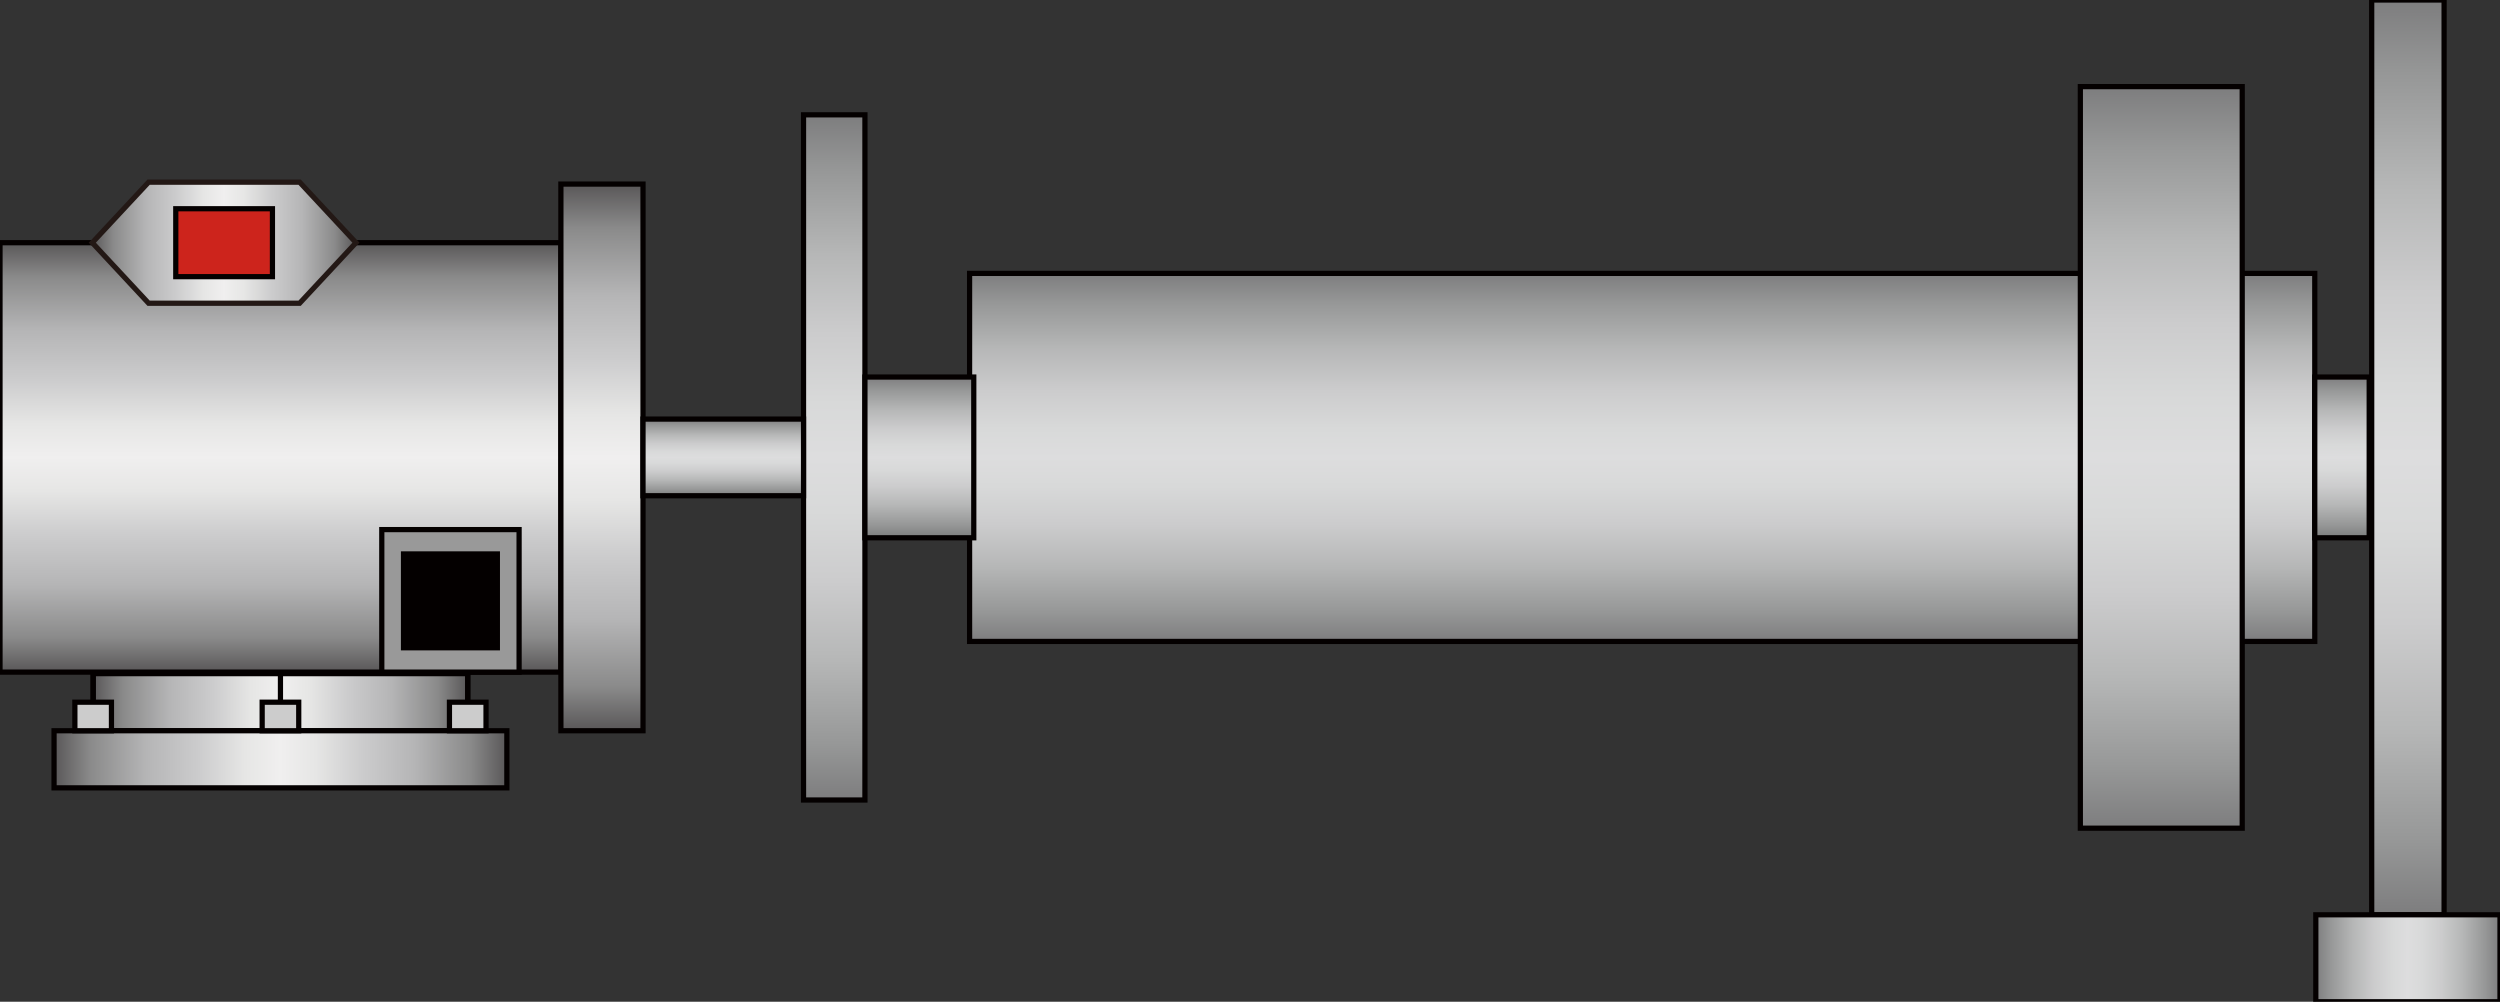<?xml version="1.0" encoding="utf-8"?>
<!-- Generator: Adobe Illustrator 16.0.0, SVG Export Plug-In . SVG Version: 6.00 Build 0)  -->
<!DOCTYPE svg PUBLIC "-//W3C//DTD SVG 1.1//EN" "http://www.w3.org/Graphics/SVG/1.1/DTD/svg11.dtd">
<svg version="1.1" id="图层_1" xmlns="http://www.w3.org/2000/svg" xmlns:xlink="http://www.w3.org/1999/xlink" x="0px" y="0px"
	 width="478.423px" height="191.701px" viewBox="0 0 478.423 191.701" enable-background="new 0 0 478.423 191.701"
	 xml:space="preserve">
<rect x="0" y="0" width="478.423" height="191.701" fill="#333333" stroke="none"/>
<linearGradient id="SVGID_1_" gradientUnits="userSpaceOnUse" x1="-93.58" y1="450.275" x2="-11.402" y2="450.275" gradientTransform="matrix(-4.489659e-011 1 -1 -4.489659e-011 503.944 140.025)">
	<stop  offset="0" style="stop-color:#595758"/>
	<stop  offset="0.08" style="stop-color:#8A8A8A"/>
	<stop  offset="0.204" style="stop-color:#B5B5B6"/>
	<stop  offset="0.32" style="stop-color:#CCCCCD"/>
	<stop  offset="0.422" style="stop-color:#E6E6E5"/>
	<stop  offset="0.5" style="stop-color:#F0EFEF"/>
	<stop  offset="0.578" style="stop-color:#E6E6E5"/>
	<stop  offset="0.68" style="stop-color:#CCCCCD"/>
	<stop  offset="0.796" style="stop-color:#B5B5B6"/>
	<stop  offset="0.92" style="stop-color:#8A8A8A"/>
	<stop  offset="1" style="stop-color:#595758"/>
</linearGradient>
<rect y="46.446" fill="url(#SVGID_1_)" stroke="#040000" stroke-miterlimit="10" width="107.338" height="82.177"/>
<linearGradient id="SVGID_2_" gradientUnits="userSpaceOnUse" x1="-104.799" y1="388.749" x2="-0.184" y2="388.749" gradientTransform="matrix(-4.489659e-011 1 -1 -4.489659e-011 503.944 140.025)">
	<stop  offset="0" style="stop-color:#595758"/>
	<stop  offset="0.08" style="stop-color:#8A8A8A"/>
	<stop  offset="0.204" style="stop-color:#B5B5B6"/>
	<stop  offset="0.32" style="stop-color:#CCCCCD"/>
	<stop  offset="0.422" style="stop-color:#E6E6E5"/>
	<stop  offset="0.5" style="stop-color:#F0EFEF"/>
	<stop  offset="0.578" style="stop-color:#E6E6E5"/>
	<stop  offset="0.68" style="stop-color:#CCCCCD"/>
	<stop  offset="0.796" style="stop-color:#B5B5B6"/>
	<stop  offset="0.92" style="stop-color:#8A8A8A"/>
	<stop  offset="1" style="stop-color:#595758"/>
</linearGradient>
<rect x="107.338" y="35.227" fill="url(#SVGID_2_)" stroke="#040000" stroke-miterlimit="10" width="15.714" height="104.615"/>
<g>
	
		<linearGradient id="SVGID_3_" gradientUnits="userSpaceOnUse" x1="17.654" y1="46.448" x2="68.12" y2="46.448" gradientTransform="matrix(1 0 0 1 0.002 -0.002)">
		<stop  offset="0" style="stop-color:#595758"/>
		<stop  offset="0.08" style="stop-color:#8A8A8A"/>
		<stop  offset="0.204" style="stop-color:#B5B5B6"/>
		<stop  offset="0.32" style="stop-color:#CCCCCD"/>
		<stop  offset="0.422" style="stop-color:#E6E6E5"/>
		<stop  offset="0.5" style="stop-color:#F0EFEF"/>
		<stop  offset="0.578" style="stop-color:#E6E6E5"/>
		<stop  offset="0.68" style="stop-color:#CCCCCD"/>
		<stop  offset="0.796" style="stop-color:#B5B5B6"/>
		<stop  offset="0.92" style="stop-color:#8A8A8A"/>
		<stop  offset="1" style="stop-color:#595758"/>
	</linearGradient>
	<polygon fill="url(#SVGID_3_)" stroke="#231815" stroke-miterlimit="10" points="17.656,46.445 28.437,58.029 57.339,58.029 
		68.121,46.445 57.339,34.863 28.437,34.862 	"/>
	<rect x="33.637" y="39.946" fill="#CD241C" stroke="#040000" stroke-miterlimit="10" width="18.5" height="12.999"/>
</g>
<g>
	<rect x="73.063" y="101.348" fill="#999999" stroke="#040000" stroke-miterlimit="10" width="26.275" height="27.275"/>
	<rect x="77.222" y="106.008" fill="#040000" stroke="#040000" stroke-miterlimit="10" width="17.957" height="17.956"/>
</g>
<g>
	<g>
		<linearGradient id="SVGID_4_" gradientUnits="userSpaceOnUse" x1="17.828" y1="134.378" x2="89.509" y2="134.378">
			<stop  offset="0" style="stop-color:#595758"/>
			<stop  offset="0.08" style="stop-color:#8A8A8A"/>
			<stop  offset="0.204" style="stop-color:#B5B5B6"/>
			<stop  offset="0.32" style="stop-color:#CCCCCD"/>
			<stop  offset="0.422" style="stop-color:#E6E6E5"/>
			<stop  offset="0.5" style="stop-color:#F0EFEF"/>
			<stop  offset="0.578" style="stop-color:#E6E6E5"/>
			<stop  offset="0.68" style="stop-color:#CCCCCD"/>
			<stop  offset="0.796" style="stop-color:#B5B5B6"/>
			<stop  offset="0.92" style="stop-color:#8A8A8A"/>
			<stop  offset="1" style="stop-color:#595758"/>
		</linearGradient>
		<rect x="17.828" y="128.914" fill="url(#SVGID_4_)" stroke="#040000" stroke-miterlimit="10" width="71.681" height="10.928"/>
		<linearGradient id="SVGID_5_" gradientUnits="userSpaceOnUse" x1="10.342" y1="145.306" x2="96.996" y2="145.306">
			<stop  offset="0" style="stop-color:#595758"/>
			<stop  offset="0.08" style="stop-color:#8A8A8A"/>
			<stop  offset="0.204" style="stop-color:#B5B5B6"/>
			<stop  offset="0.32" style="stop-color:#CCCCCD"/>
			<stop  offset="0.422" style="stop-color:#E6E6E5"/>
			<stop  offset="0.5" style="stop-color:#F0EFEF"/>
			<stop  offset="0.578" style="stop-color:#E6E6E5"/>
			<stop  offset="0.68" style="stop-color:#CCCCCD"/>
			<stop  offset="0.796" style="stop-color:#B5B5B6"/>
			<stop  offset="0.92" style="stop-color:#8A8A8A"/>
			<stop  offset="1" style="stop-color:#595758"/>
		</linearGradient>
		<rect x="10.342" y="139.842" fill="url(#SVGID_5_)" stroke="#040000" stroke-miterlimit="10" width="86.654" height="10.928"/>
	</g>
	<g>
		<rect x="50.169" y="134.379" fill="#CCCCCC" stroke="#040000" stroke-miterlimit="10" width="7" height="5.463"/>
		<g>
			<line fill="none" stroke="#040000" stroke-miterlimit="10" x1="53.669" y1="128.914" x2="53.669" y2="134.379"/>
		</g>
	</g>
	<g>
		<rect x="86.01" y="134.379" fill="#CCCCCC" stroke="#040000" stroke-miterlimit="10" width="7" height="5.463"/>
		<g>
			<line fill="none" stroke="#040000" stroke-miterlimit="10" x1="89.51" y1="128.914" x2="89.51" y2="134.379"/>
		</g>
	</g>
	<g>
		<rect x="14.328" y="134.379" fill="#CCCCCC" stroke="#040000" stroke-miterlimit="10" width="7" height="5.463"/>
		<g>
			<line fill="none" stroke="#040000" stroke-miterlimit="10" x1="17.828" y1="128.914" x2="17.828" y2="134.379"/>
		</g>
	</g>
</g>
<linearGradient id="SVGID_6_" gradientUnits="userSpaceOnUse" x1="466.324" y1="548.273" x2="536.753" y2="548.273" gradientTransform="matrix(0 1 -1 0 862.535 -414.004)">
	<stop  offset="0" style="stop-color:#7D7D7E"/>
	<stop  offset="0.08" style="stop-color:#969797"/>
	<stop  offset="0.204" style="stop-color:#B6B7B7"/>
	<stop  offset="0.32" style="stop-color:#CCCCCD"/>
	<stop  offset="0.422" style="stop-color:#D8D9D9"/>
	<stop  offset="0.5" style="stop-color:#DDDDDE"/>
	<stop  offset="0.578" style="stop-color:#D8D9D9"/>
	<stop  offset="0.68" style="stop-color:#CCCCCD"/>
	<stop  offset="0.796" style="stop-color:#B6B7B7"/>
	<stop  offset="0.92" style="stop-color:#969797"/>
	<stop  offset="1" style="stop-color:#7D7D7E"/>
</linearGradient>
<rect x="185.549" y="52.32" fill="url(#SVGID_6_)" stroke="#040000" stroke-miterlimit="10" width="257.427" height="70.429"/>
<linearGradient id="SVGID_7_" gradientUnits="userSpaceOnUse" x1="435.978" y1="702.889" x2="567.1" y2="702.889" gradientTransform="matrix(0 1 -1 0 862.535 -414.004)">
	<stop  offset="0" style="stop-color:#7D7D7E"/>
	<stop  offset="0.08" style="stop-color:#969797"/>
	<stop  offset="0.204" style="stop-color:#B6B7B7"/>
	<stop  offset="0.32" style="stop-color:#CCCCCD"/>
	<stop  offset="0.422" style="stop-color:#D8D9D9"/>
	<stop  offset="0.5" style="stop-color:#DDDDDE"/>
	<stop  offset="0.578" style="stop-color:#D8D9D9"/>
	<stop  offset="0.68" style="stop-color:#CCCCCD"/>
	<stop  offset="0.796" style="stop-color:#B6B7B7"/>
	<stop  offset="0.92" style="stop-color:#969797"/>
	<stop  offset="1" style="stop-color:#7D7D7E"/>
</linearGradient>
<rect x="153.771" y="21.974" fill="url(#SVGID_7_)" stroke="#040000" stroke-miterlimit="10" width="11.75" height="131.122"/>
<linearGradient id="SVGID_8_" gradientUnits="userSpaceOnUse" x1="486.158" y1="686.6" x2="516.918" y2="686.6" gradientTransform="matrix(0 1 -1 0 862.535 -414.004)">
	<stop  offset="0" style="stop-color:#7D7D7E"/>
	<stop  offset="0.08" style="stop-color:#969797"/>
	<stop  offset="0.204" style="stop-color:#B6B7B7"/>
	<stop  offset="0.32" style="stop-color:#CCCCCD"/>
	<stop  offset="0.422" style="stop-color:#D8D9D9"/>
	<stop  offset="0.5" style="stop-color:#DDDDDE"/>
	<stop  offset="0.578" style="stop-color:#D8D9D9"/>
	<stop  offset="0.68" style="stop-color:#CCCCCD"/>
	<stop  offset="0.796" style="stop-color:#B6B7B7"/>
	<stop  offset="0.92" style="stop-color:#969797"/>
	<stop  offset="1" style="stop-color:#7D7D7E"/>
</linearGradient>
<rect x="165.521" y="72.154" fill="url(#SVGID_8_)" stroke="#040000" stroke-miterlimit="10" width="20.829" height="30.76"/>
<linearGradient id="SVGID_9_" gradientUnits="userSpaceOnUse" x1="430.581" y1="448.934" x2="572.494" y2="448.934" gradientTransform="matrix(0 1 -1 0 862.535 -414.004)">
	<stop  offset="0" style="stop-color:#7D7D7E"/>
	<stop  offset="0.08" style="stop-color:#969797"/>
	<stop  offset="0.204" style="stop-color:#B6B7B7"/>
	<stop  offset="0.32" style="stop-color:#CCCCCD"/>
	<stop  offset="0.422" style="stop-color:#D8D9D9"/>
	<stop  offset="0.5" style="stop-color:#DDDDDE"/>
	<stop  offset="0.578" style="stop-color:#D8D9D9"/>
	<stop  offset="0.68" style="stop-color:#CCCCCD"/>
	<stop  offset="0.796" style="stop-color:#B6B7B7"/>
	<stop  offset="0.92" style="stop-color:#969797"/>
	<stop  offset="1" style="stop-color:#7D7D7E"/>
</linearGradient>
<rect x="398.113" y="16.577" fill="url(#SVGID_9_)" stroke="#040000" stroke-miterlimit="10" width="30.977" height="141.913"/>
<linearGradient id="SVGID_10_" gradientUnits="userSpaceOnUse" x1="486.158" y1="414.352" x2="516.918" y2="414.352" gradientTransform="matrix(0 1 -1 0 862.535 -414.004)">
	<stop  offset="0" style="stop-color:#7D7D7E"/>
	<stop  offset="0.08" style="stop-color:#969797"/>
	<stop  offset="0.204" style="stop-color:#B6B7B7"/>
	<stop  offset="0.32" style="stop-color:#CCCCCD"/>
	<stop  offset="0.422" style="stop-color:#D8D9D9"/>
	<stop  offset="0.5" style="stop-color:#DDDDDE"/>
	<stop  offset="0.578" style="stop-color:#D8D9D9"/>
	<stop  offset="0.68" style="stop-color:#CCCCCD"/>
	<stop  offset="0.796" style="stop-color:#B6B7B7"/>
	<stop  offset="0.92" style="stop-color:#969797"/>
	<stop  offset="1" style="stop-color:#7D7D7E"/>
</linearGradient>
<rect x="442.977" y="72.154" fill="url(#SVGID_10_)" stroke="#040000" stroke-miterlimit="10" width="10.414" height="30.76"/>
<linearGradient id="SVGID_11_" gradientUnits="userSpaceOnUse" x1="414.004" y1="401.737" x2="589.072" y2="401.737" gradientTransform="matrix(0 1 -1 0 862.535 -414.004)">
	<stop  offset="0" style="stop-color:#7D7D7E"/>
	<stop  offset="0.08" style="stop-color:#969797"/>
	<stop  offset="0.204" style="stop-color:#B6B7B7"/>
	<stop  offset="0.32" style="stop-color:#CCCCCD"/>
	<stop  offset="0.422" style="stop-color:#D8D9D9"/>
	<stop  offset="0.5" style="stop-color:#DDDDDE"/>
	<stop  offset="0.578" style="stop-color:#D8D9D9"/>
	<stop  offset="0.68" style="stop-color:#CCCCCD"/>
	<stop  offset="0.796" style="stop-color:#B6B7B7"/>
	<stop  offset="0.92" style="stop-color:#969797"/>
	<stop  offset="1" style="stop-color:#7D7D7E"/>
</linearGradient>
<rect x="453.87" fill="url(#SVGID_11_)" stroke="#040000" stroke-miterlimit="10" width="13.855" height="175.068"/>
<linearGradient id="SVGID_12_" gradientUnits="userSpaceOnUse" x1="443.174" y1="183.385" x2="478.423" y2="183.385">
	<stop  offset="0" style="stop-color:#7D7D7E"/>
	<stop  offset="0.08" style="stop-color:#969797"/>
	<stop  offset="0.204" style="stop-color:#B6B7B7"/>
	<stop  offset="0.32" style="stop-color:#CCCCCD"/>
	<stop  offset="0.422" style="stop-color:#D8D9D9"/>
	<stop  offset="0.5" style="stop-color:#DDDDDE"/>
	<stop  offset="0.578" style="stop-color:#D8D9D9"/>
	<stop  offset="0.68" style="stop-color:#CCCCCD"/>
	<stop  offset="0.796" style="stop-color:#B6B7B7"/>
	<stop  offset="0.92" style="stop-color:#969797"/>
	<stop  offset="1" style="stop-color:#7D7D7E"/>
</linearGradient>
<rect x="443.174" y="175.068" fill="url(#SVGID_12_)" stroke="#040000" stroke-miterlimit="10" width="35.249" height="16.633"/>
<linearGradient id="SVGID_13_" gradientUnits="userSpaceOnUse" x1="481.059" y1="206.452" x2="495.726" y2="206.452" gradientTransform="matrix(4.489659e-011 -1 1 4.489659e-011 -68.04 575.927)">
	<stop  offset="0" style="stop-color:#7D7D7E"/>
	<stop  offset="0.08" style="stop-color:#969797"/>
	<stop  offset="0.204" style="stop-color:#B6B7B7"/>
	<stop  offset="0.32" style="stop-color:#CCCCCD"/>
	<stop  offset="0.422" style="stop-color:#D8D9D9"/>
	<stop  offset="0.5" style="stop-color:#DDDDDE"/>
	<stop  offset="0.578" style="stop-color:#D8D9D9"/>
	<stop  offset="0.68" style="stop-color:#CCCCCD"/>
	<stop  offset="0.796" style="stop-color:#B6B7B7"/>
	<stop  offset="0.92" style="stop-color:#969797"/>
	<stop  offset="1" style="stop-color:#7D7D7E"/>
</linearGradient>
<rect x="123.052" y="80.201" fill="url(#SVGID_13_)" stroke="#040000" stroke-miterlimit="10" width="30.719" height="14.667"/>
</svg>
